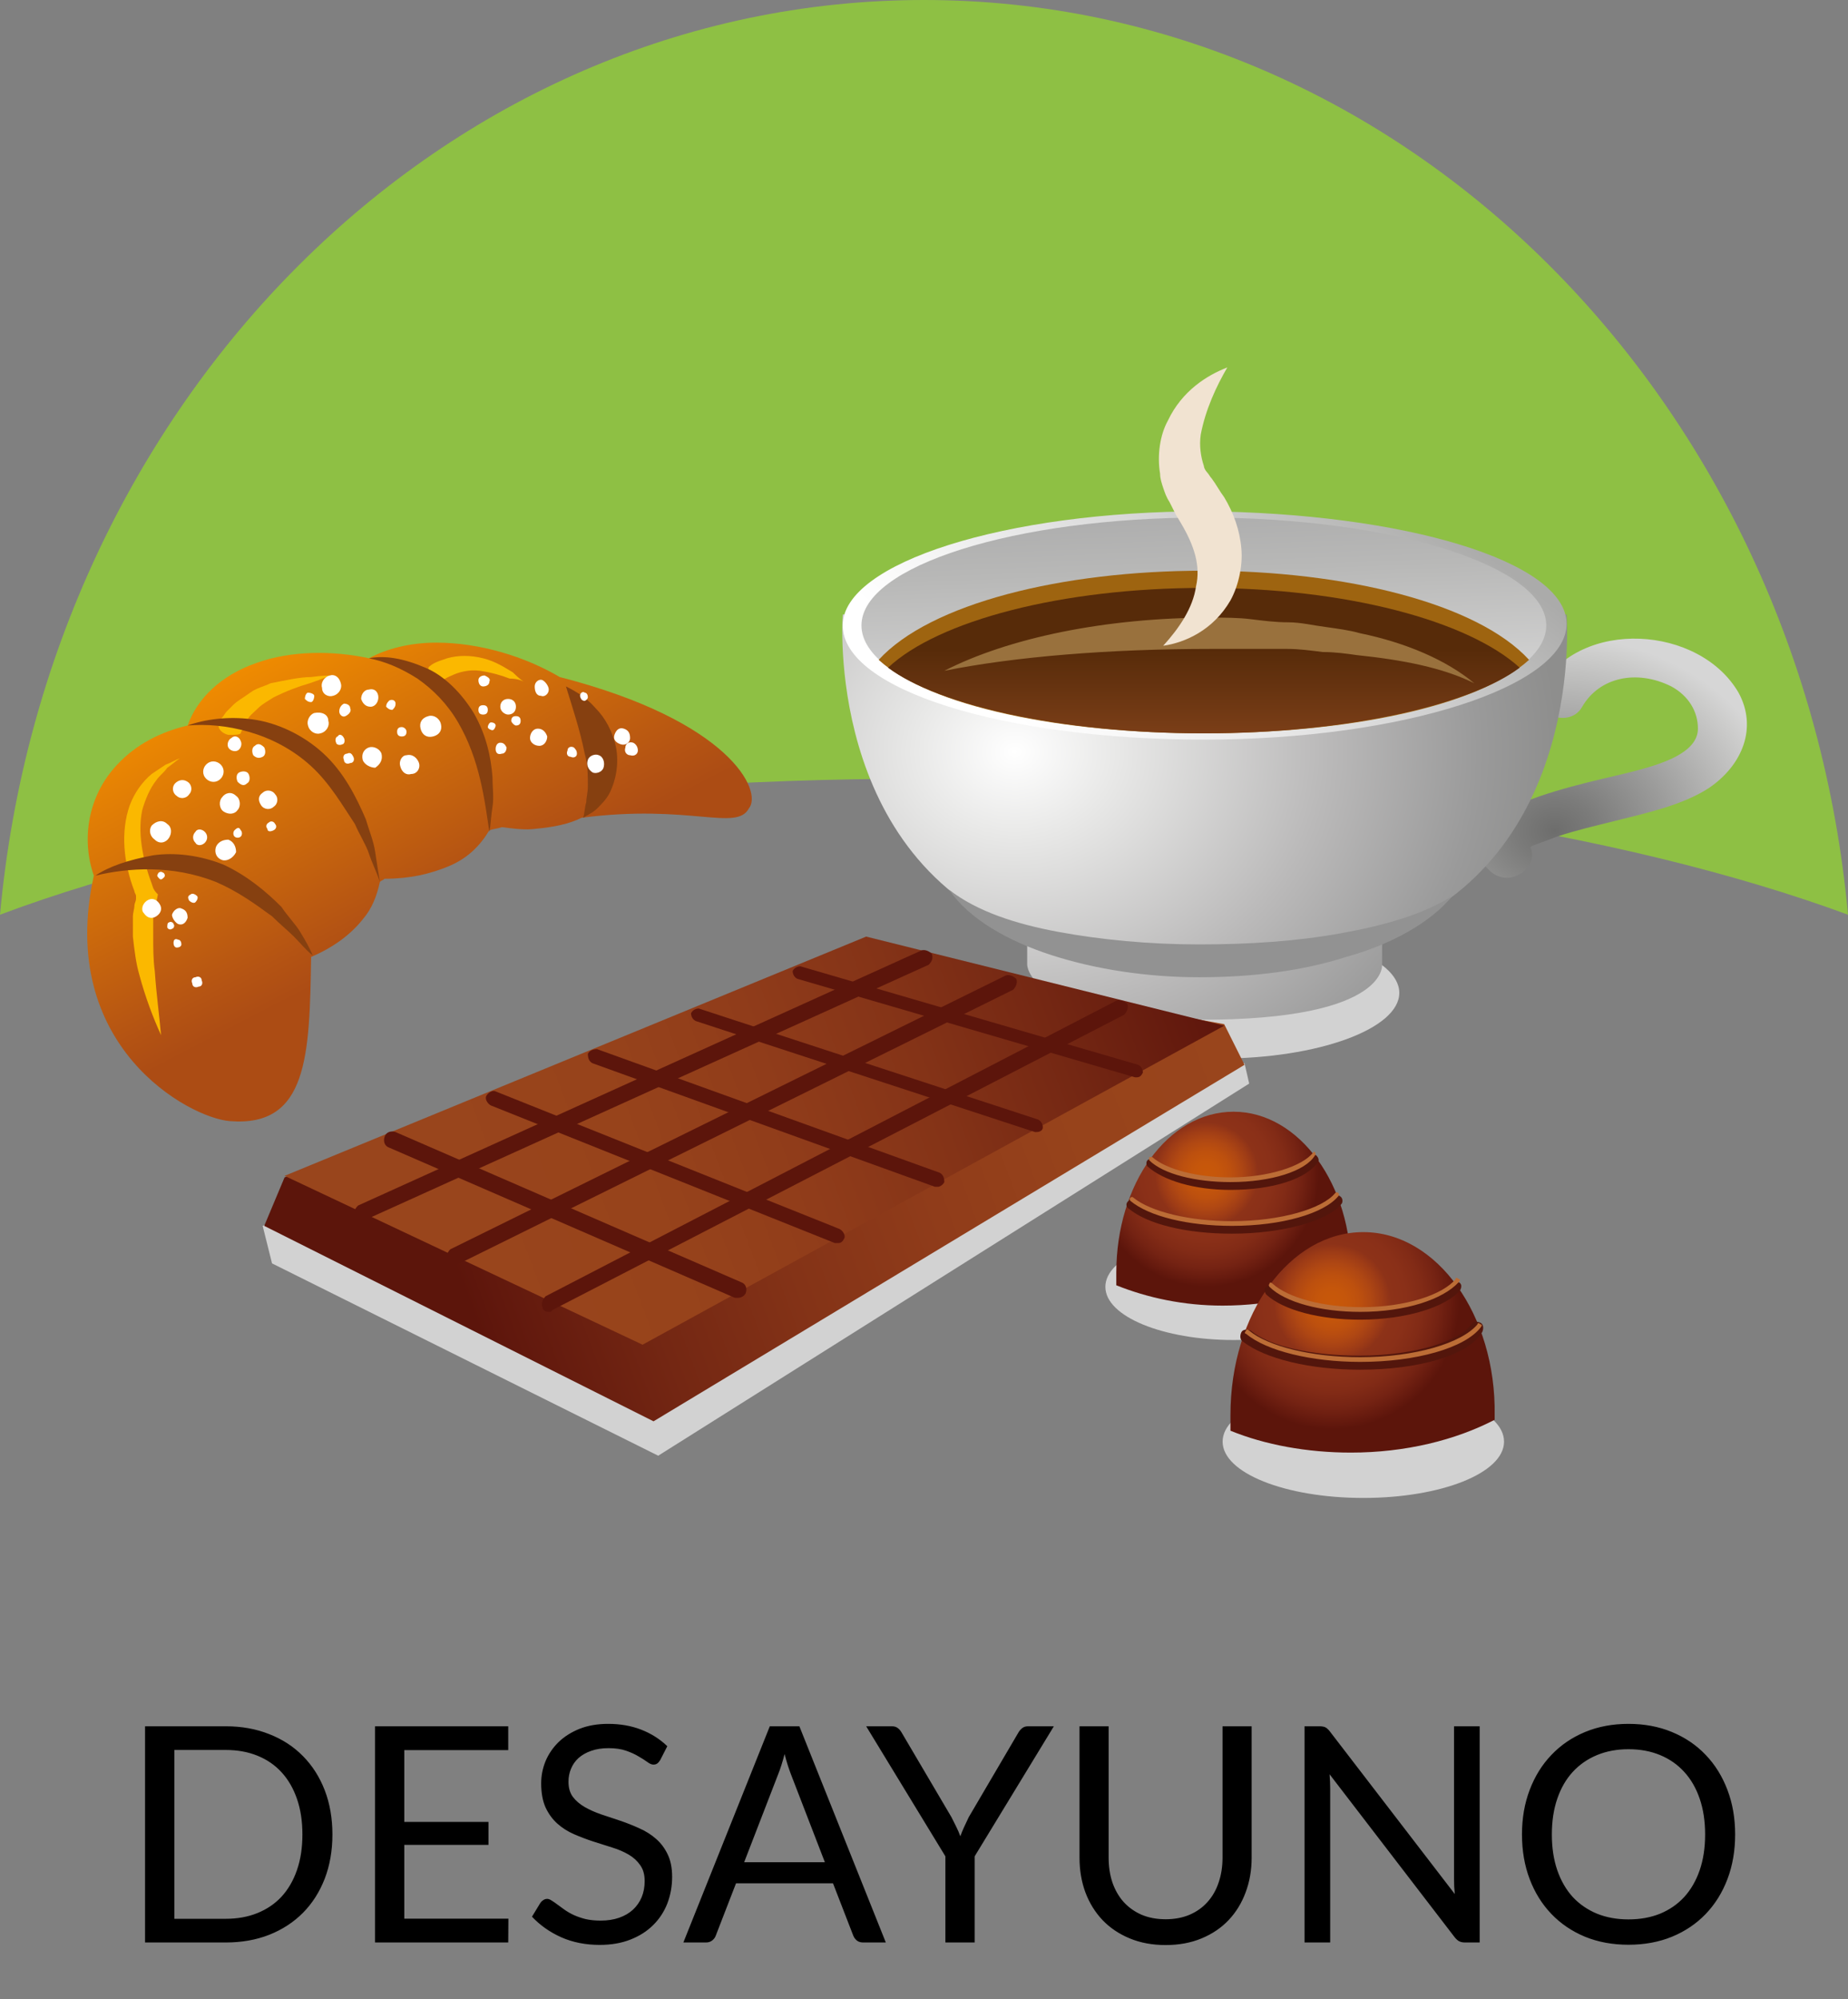 <svg width="98" height="106" viewBox="0 0 98 106" fill="none" xmlns="http://www.w3.org/2000/svg">
<rect x="0" y="0" width="98" height="106" fill="#808080" stroke="none"/>
<g clip-path="url(#clip0)">
<path d="M49 41.289C68.567 41.289 86.061 44.108 98 48.502C95.513 21.308 74.536 0 49 0C23.464 0 2.487 21.308 0 48.502C11.939 44.025 29.433 41.289 49 41.289Z" fill="#8EC044"/>
<path d="M13.929 65.002L14.426 66.992L34.905 77.189L66.245 57.457L65.997 56.379L45.186 53.228L13.929 65.002Z" fill="#D2D2D2"/>
<path d="M74.205 52.648C74.205 54.555 69.893 56.13 64.67 56.13C59.364 56.13 55.135 54.555 55.135 52.648C55.135 50.741 59.447 49.166 64.67 49.166C69.976 49.249 74.205 50.741 74.205 52.648Z" fill="#D2D2D2"/>
<path d="M72.215 68.235C72.215 69.811 69.147 71.054 65.416 71.054C61.685 71.054 58.618 69.811 58.618 68.235C58.618 66.66 61.685 65.416 65.416 65.416C69.147 65.416 72.215 66.66 72.215 68.235Z" fill="#D2D2D2"/>
<path d="M79.76 76.443C79.76 78.102 76.443 79.428 72.298 79.428C68.152 79.428 64.836 78.102 64.836 76.443C64.836 74.785 68.152 73.459 72.298 73.459C76.443 73.459 79.76 74.785 79.76 76.443Z" fill="#D2D2D2"/>
<path d="M83.905 37.475C84.817 35.9 86.807 35.486 88.631 36.398C89.543 36.895 90.041 37.724 90.041 38.636C90.041 39.963 87.968 40.543 86.724 40.875C84.652 41.455 75.614 42.947 79.014 46.181C80.174 47.259 81.998 45.684 80.921 44.606C80.672 45.103 80.838 45.186 81.252 44.854C81.667 44.689 82.164 44.523 82.579 44.357C83.574 44.025 84.652 43.777 85.647 43.528C87.305 43.113 89.212 42.699 90.621 41.787C92.445 40.543 93.191 38.553 92.196 36.729C90.124 33.164 83.822 32.749 81.667 36.48C80.838 37.641 83.159 38.802 83.905 37.475Z" fill="url(#paint0_radial)"/>
<path d="M83.076 32.584C83.076 32.584 84.154 45.518 73.293 49.58V51.156C73.293 51.156 73.624 54.306 62.514 54.057C54.472 53.809 54.472 51.156 54.472 51.156V49.58C43.694 45.518 44.689 32.584 44.689 32.584L69.562 32.418L77.77 32.667L83.076 32.584Z" fill="url(#paint1_radial)"/>
<path d="M83.076 33.081C83.076 36.398 74.371 39.217 63.841 39.217C53.228 39.217 44.689 36.563 44.689 33.164C44.689 29.848 53.311 27.112 63.841 27.112C74.454 27.195 83.076 29.765 83.076 33.081Z" fill="url(#paint2_linear)"/>
<path d="M81.998 33.164C81.998 36.315 73.873 38.885 63.841 38.885C53.809 38.885 45.684 36.315 45.684 33.164C45.684 30.014 53.809 27.443 63.841 27.443C73.873 27.443 81.998 30.014 81.998 33.164Z" fill="url(#paint3_linear)"/>
<path d="M77.024 47.508C75.448 48.502 73.376 49.083 71.054 49.497C68.733 49.912 66.245 50.078 63.592 50.078C60.939 50.078 58.369 49.829 56.13 49.414C53.892 49 51.819 48.337 50.327 47.176C51.404 48.751 53.477 49.912 55.799 50.658C58.12 51.404 60.856 51.819 63.592 51.819C66.411 51.819 69.064 51.487 71.386 50.741C73.79 50.078 75.863 48.917 77.024 47.508Z" fill="#929292"/>
<path d="M63.841 38.885C71.386 38.885 78.35 37.475 81.086 34.988C78.35 32.003 71.386 30.262 63.841 30.262C56.296 30.262 49.332 32.003 46.596 34.988C49.332 37.475 56.296 38.885 63.841 38.885Z" fill="#9E6410"/>
<path d="M63.841 38.885C71.386 38.885 77.936 37.392 80.589 35.403C77.853 32.915 71.386 31.174 63.841 31.174C56.296 31.174 49.746 32.915 47.093 35.403C49.746 37.392 56.296 38.885 63.841 38.885Z" fill="url(#paint4_linear)"/>
<path d="M50.078 35.569C53.809 34.822 58.783 34.408 64.255 34.408C64.919 34.408 65.582 34.408 66.245 34.408C66.909 34.408 67.572 34.408 68.235 34.408C68.898 34.408 69.479 34.491 70.142 34.574C70.805 34.574 71.386 34.657 71.966 34.739C74.371 34.988 76.526 35.403 78.184 36.232C76.692 34.988 74.536 34.076 72.132 33.579C71.552 33.413 70.888 33.33 70.308 33.247C69.645 33.164 68.981 32.998 68.318 32.998C67.655 32.998 66.992 32.915 66.328 32.832C65.665 32.749 64.919 32.749 64.255 32.749C58.618 32.749 53.477 33.827 50.078 35.569Z" fill="#99713D"/>
<path d="M65.085 19.484C64.007 19.898 62.68 20.727 61.934 22.303C61.52 23.049 61.354 24.127 61.52 25.122C61.52 25.37 61.602 25.619 61.685 25.868C61.768 26.117 61.851 26.365 62.017 26.614L62.349 27.277L62.597 27.692C63.344 28.936 63.675 30.014 63.426 31.091C63.261 32.252 62.514 33.33 61.685 34.242C62.846 34.076 64.338 33.413 65.251 31.837C65.665 31.091 65.914 30.014 65.831 29.102C65.748 28.107 65.416 27.195 64.919 26.365C64.67 26.034 64.504 25.702 64.256 25.37C64.173 25.288 64.09 25.122 64.007 25.039C63.924 24.956 63.841 24.79 63.841 24.707C63.675 24.21 63.592 23.629 63.675 23.049C63.924 21.723 64.504 20.479 65.085 19.484Z" fill="#F1E3D1"/>
<path d="M65.997 56.462L34.657 75.365L14.012 65.002L15.09 62.431L45.932 50.824L64.919 54.306L65.997 56.462Z" fill="url(#paint5_linear)"/>
<path d="M64.919 54.389L34.076 71.303L15.09 62.349L45.932 49.663L64.919 54.389Z" fill="url(#paint6_linear)"/>
<path d="M19.235 64.753C19.069 64.753 18.904 64.67 18.821 64.504C18.738 64.255 18.821 64.09 18.986 63.924L48.834 50.41C49 50.327 49.249 50.41 49.414 50.575C49.497 50.824 49.414 50.99 49.249 51.156L19.401 64.67C19.401 64.753 19.318 64.753 19.235 64.753Z" fill="#5C150B"/>
<path d="M24.044 67.074C23.878 67.074 23.712 66.992 23.712 66.826C23.63 66.66 23.712 66.411 23.878 66.245L53.311 51.736C53.477 51.653 53.726 51.736 53.892 51.902C53.975 52.068 53.892 52.316 53.726 52.482L24.21 67.074C24.21 67.074 24.127 67.074 24.044 67.074Z" fill="#5C150B"/>
<path d="M29.102 69.562C28.936 69.562 28.77 69.479 28.77 69.313C28.687 69.147 28.77 68.898 28.936 68.733L59.198 53.063C59.364 52.98 59.612 53.063 59.778 53.228C59.861 53.394 59.778 53.643 59.612 53.809L29.267 69.479C29.267 69.562 29.184 69.562 29.102 69.562Z" fill="#5C150B"/>
<path d="M39.134 68.816C39.051 68.816 39.051 68.816 38.968 68.816L20.645 60.856C20.396 60.773 20.313 60.525 20.396 60.276C20.479 60.027 20.727 59.944 20.976 60.027L39.299 67.987C39.548 68.069 39.631 68.318 39.548 68.567C39.465 68.733 39.299 68.816 39.134 68.816Z" fill="#5C150B"/>
<path d="M44.44 65.914C44.357 65.914 44.357 65.914 44.274 65.914L26.034 58.618C25.868 58.535 25.702 58.286 25.785 58.12C25.868 57.954 26.117 57.788 26.282 57.871L44.523 65.168C44.688 65.25 44.854 65.499 44.772 65.665C44.688 65.831 44.606 65.914 44.44 65.914Z" fill="#5C150B"/>
<path d="M49.746 62.929C49.746 62.929 49.663 62.929 49.58 62.929L31.423 56.379C31.257 56.296 31.174 56.13 31.174 55.882C31.257 55.716 31.423 55.633 31.672 55.633L49.829 62.183C49.995 62.266 50.078 62.431 50.078 62.68C49.995 62.846 49.829 62.929 49.746 62.929Z" fill="#5C150B"/>
<path d="M54.969 60.027H54.886L36.895 54.14C36.729 54.057 36.646 53.892 36.646 53.726C36.729 53.56 36.895 53.477 37.061 53.477L55.052 59.364C55.218 59.447 55.301 59.612 55.301 59.778C55.301 59.944 55.135 60.027 54.969 60.027Z" fill="#5C150B"/>
<path d="M60.276 57.125H60.193L42.284 51.902C42.118 51.819 42.035 51.653 42.035 51.487C42.118 51.321 42.284 51.239 42.45 51.239L60.359 56.462C60.524 56.545 60.607 56.711 60.607 56.876C60.524 57.042 60.441 57.125 60.276 57.125Z" fill="#5C150B"/>
<path d="M65.416 58.949C61.934 58.949 59.198 62.763 59.198 67.489C59.198 67.738 59.198 67.986 59.198 68.152C60.856 68.816 62.763 69.23 64.836 69.23C67.406 69.23 69.811 68.65 71.635 67.655C71.635 67.572 71.635 67.572 71.635 67.489C71.718 62.846 68.898 58.949 65.416 58.949Z" fill="url(#paint7_radial)"/>
<path d="M65.25 63.095C63.343 63.095 61.685 62.597 60.856 61.851C60.773 61.768 60.773 61.602 60.856 61.519C60.939 61.437 61.105 61.437 61.188 61.519C61.851 62.183 63.509 62.597 65.25 62.597C67.489 62.597 69.064 61.934 69.479 61.354C69.562 61.271 69.728 61.188 69.81 61.271C69.893 61.354 69.976 61.519 69.893 61.602C69.313 62.514 67.489 63.095 65.25 63.095Z" fill="#53160C"/>
<path d="M65.333 65.416C62.929 65.416 60.856 64.919 59.861 64.09C59.695 64.007 59.695 63.758 59.861 63.675C59.944 63.509 60.193 63.509 60.276 63.675C61.188 64.421 63.178 64.919 65.333 64.919C68.069 64.919 70.142 64.173 70.639 63.509C70.722 63.343 70.971 63.343 71.054 63.426C71.22 63.509 71.22 63.758 71.137 63.841C70.391 64.753 67.986 65.416 65.333 65.416Z" fill="#53160C"/>
<path d="M65.251 62.68C63.426 62.68 61.685 62.266 60.939 61.519C60.939 61.519 60.939 61.437 60.939 61.354C60.939 61.354 61.022 61.354 61.105 61.354C61.851 62.017 63.509 62.431 65.251 62.431C67.24 62.431 69.064 61.851 69.645 61.105C69.645 61.105 69.728 61.022 69.728 61.105C69.728 61.105 69.811 61.188 69.728 61.271C69.23 62.1 67.406 62.68 65.251 62.68Z" fill="#BC6D36"/>
<path d="M65.334 65.002C63.012 65.002 60.939 64.504 59.944 63.675C59.944 63.675 59.861 63.592 59.944 63.509C59.944 63.509 60.027 63.426 60.11 63.509C61.022 64.255 63.095 64.753 65.334 64.753C67.904 64.753 70.142 64.09 70.806 63.261C70.806 63.261 70.888 63.178 70.971 63.261C70.971 63.261 71.054 63.343 70.971 63.426C70.225 64.338 67.987 65.002 65.334 65.002Z" fill="#BC6D36"/>
<path d="M72.298 65.333C68.401 65.333 65.251 69.645 65.251 75.034C65.251 75.283 65.251 75.531 65.251 75.863C67.075 76.609 69.313 77.024 71.635 77.024C74.537 77.024 77.19 76.36 79.262 75.283C79.262 75.2 79.262 75.117 79.262 75.034C79.345 69.728 76.195 65.333 72.298 65.333Z" fill="url(#paint8_radial)"/>
<path d="M72.132 69.976C69.977 69.976 68.07 69.479 67.157 68.65C67.075 68.567 66.992 68.318 67.157 68.235C67.24 68.152 67.489 68.069 67.572 68.235C68.401 68.981 70.142 69.479 72.132 69.479C74.619 69.479 76.444 68.733 76.941 68.069C77.024 67.904 77.19 67.904 77.356 67.987C77.521 68.069 77.521 68.235 77.438 68.401C76.692 69.313 74.537 69.976 72.132 69.976Z" fill="#53160C"/>
<path d="M72.132 72.629C69.479 72.629 67.075 72.049 65.914 71.137C65.748 71.054 65.748 70.805 65.831 70.64C65.914 70.474 66.162 70.474 66.328 70.557C67.323 71.386 69.562 71.883 72.049 71.883C75.2 71.883 77.438 71.054 78.019 70.225C78.102 70.059 78.35 70.059 78.516 70.142C78.682 70.225 78.682 70.474 78.599 70.64C77.853 71.883 75.2 72.629 72.132 72.629Z" fill="#53160C"/>
<path d="M72.132 69.562C70.059 69.562 68.152 69.064 67.323 68.235C67.323 68.235 67.24 68.152 67.323 68.07C67.323 67.987 67.406 67.987 67.489 68.07C68.318 68.816 70.142 69.313 72.215 69.313C74.536 69.313 76.526 68.65 77.19 67.821C77.19 67.738 77.272 67.738 77.355 67.821C77.438 67.821 77.438 67.904 77.355 67.987C76.526 68.899 74.536 69.562 72.132 69.562Z" fill="#BC6D36"/>
<path d="M72.132 72.215C69.562 72.215 67.157 71.635 66.079 70.723C65.997 70.723 65.997 70.64 66.079 70.557C66.079 70.474 66.162 70.474 66.245 70.557C67.24 71.386 69.562 71.966 72.132 71.966C75.034 71.966 77.521 71.22 78.35 70.225C78.35 70.142 78.433 70.142 78.516 70.225C78.599 70.225 78.599 70.308 78.516 70.391C77.687 71.469 75.117 72.215 72.132 72.215Z" fill="#BC6D36"/>
<path d="M39.714 42.865C40.46 41.953 38.719 38.222 29.682 35.9C27.858 34.822 25.453 34.076 23.132 34.076C21.723 34.076 20.479 34.408 19.567 34.905C17.66 34.491 15.421 34.491 13.597 35.154C11.69 35.817 10.447 37.061 9.949 38.47C8.54 38.802 7.213 39.465 6.218 40.543C4.643 42.201 4.311 44.523 4.975 46.43C2.985 55.467 10.032 59.281 12.188 59.447C16.333 59.778 16.416 55.965 16.499 50.741C17.66 50.244 18.572 49.58 19.235 48.751C19.733 48.171 19.981 47.508 20.147 46.761C20.23 46.678 20.313 46.678 20.396 46.596C21.723 46.596 22.8 46.347 23.795 45.932C24.79 45.518 25.453 44.855 25.951 44.025C26.2 43.943 26.365 43.943 26.614 43.86C27.277 43.943 27.858 44.025 28.438 43.943C29.35 43.86 30.179 43.694 30.843 43.362C36.563 42.616 39.051 44.108 39.714 42.865Z" fill="url(#paint9_linear)"/>
<path d="M8.54 54.887C8.457 53.892 8.291 52.731 8.208 51.487C8.125 50.907 8.125 50.244 8.125 49.58C8.125 49.249 8.125 48.917 8.125 48.586C8.125 48.42 8.208 48.254 8.208 48.088C8.208 48.005 8.208 47.922 8.291 47.839L8.374 47.425C8.291 47.342 8.208 47.259 8.125 47.093L8.042 46.844C7.545 45.518 7.296 44.108 7.545 42.948C7.711 42.367 7.959 41.787 8.291 41.372C8.457 41.124 8.706 40.958 8.871 40.709C9.12 40.543 9.286 40.377 9.535 40.212C9.286 40.294 9.037 40.46 8.788 40.543C8.54 40.709 8.291 40.875 8.042 41.041C7.545 41.455 7.13 42.036 6.881 42.699C6.384 44.108 6.55 45.767 7.13 47.259C7.13 47.342 7.213 47.425 7.213 47.508C7.213 47.591 7.213 47.508 7.213 47.591V47.673C7.213 47.756 7.13 47.922 7.13 48.005C7.13 48.171 7.047 48.42 7.047 48.586C7.047 49 7.047 49.332 7.047 49.663C7.13 50.41 7.213 51.073 7.379 51.653C7.711 52.897 8.125 53.975 8.54 54.887Z" fill="#FBB800"/>
<path d="M17.494 35.817C17.494 35.817 17.079 35.817 16.499 35.9C15.919 35.9 15.172 36.066 14.343 36.232C14.012 36.398 13.597 36.48 13.266 36.729C12.934 36.978 12.602 37.144 12.354 37.393C12.271 37.475 12.105 37.641 12.022 37.724C11.939 37.807 11.856 37.973 11.773 38.056C11.607 38.222 11.607 38.305 11.607 38.388C11.524 38.636 11.773 38.885 12.105 38.968C12.437 38.968 12.685 38.968 12.768 38.885C12.768 38.885 12.768 38.802 12.851 38.719C12.851 38.636 12.934 38.553 12.934 38.47C13.017 38.388 13.017 38.305 13.1 38.222C13.183 37.973 13.431 37.807 13.68 37.558C13.929 37.31 14.261 37.144 14.509 36.978C15.172 36.646 15.836 36.398 16.416 36.232C17.162 35.983 17.494 35.817 17.494 35.817Z" fill="#FBB800"/>
<path d="M27.775 36.149C27.775 36.149 27.526 35.983 27.195 35.651C26.78 35.403 26.283 35.071 25.619 34.905C24.956 34.739 24.293 34.739 23.712 34.905C23.464 34.988 23.215 35.071 23.049 35.154C22.883 35.237 22.8 35.32 22.8 35.32C22.634 35.403 22.717 35.734 22.883 35.9C23.049 36.066 23.298 36.149 23.381 36.149C23.381 36.149 23.547 35.983 23.961 35.817C24.293 35.651 24.873 35.486 25.453 35.569C26.034 35.651 26.614 35.817 27.029 35.983C27.526 35.983 27.775 36.149 27.775 36.149Z" fill="#FBB800"/>
<path d="M5.057 46.43C6.798 46.015 9.12 45.849 11.441 46.761C12.602 47.259 13.514 47.922 14.426 48.586C14.841 49 15.255 49.332 15.587 49.663C15.919 49.995 16.25 50.41 16.582 50.658C16.416 50.244 16.167 49.829 15.919 49.415C15.67 49 15.255 48.586 14.924 48.088C14.095 47.259 13.1 46.43 11.856 45.849C10.612 45.352 9.286 45.186 8.125 45.352C6.798 45.601 5.804 45.932 5.057 46.43Z" fill="#864010"/>
<path d="M9.949 38.47C10.944 38.388 12.022 38.47 13.183 38.802C14.344 39.134 15.504 39.714 16.499 40.626C17.494 41.538 18.157 42.699 18.821 43.694C19.069 44.274 19.401 44.772 19.567 45.269C19.733 45.767 19.981 46.264 20.147 46.761C20.064 46.264 19.981 45.767 19.898 45.186C19.816 44.606 19.567 44.025 19.401 43.445C18.904 42.284 18.24 40.958 17.162 39.963C16.085 38.968 14.675 38.305 13.348 38.139C12.105 37.973 10.861 38.139 9.949 38.47Z" fill="#864010"/>
<path d="M19.567 34.905C20.396 35.071 21.225 35.403 22.137 35.983C22.966 36.563 23.712 37.31 24.293 38.305C25.453 40.294 25.702 42.45 25.951 44.108C26.034 43.694 26.034 43.279 26.117 42.782C26.2 42.284 26.117 41.787 26.117 41.206C26.034 40.129 25.785 38.968 25.122 37.807C24.459 36.729 23.547 35.817 22.552 35.403C21.391 34.905 20.396 34.739 19.567 34.905Z" fill="#864010"/>
<path d="M30.013 36.398C30.345 37.475 30.76 38.719 31.008 39.963C31.174 40.543 31.174 41.124 31.174 41.704C31.174 42.036 31.091 42.284 31.091 42.533C31.008 42.782 31.008 43.113 30.925 43.362C31.174 43.196 31.423 43.113 31.672 42.865C31.92 42.616 32.169 42.367 32.335 42.036C32.667 41.372 32.832 40.46 32.667 39.631C32.501 38.802 32.086 38.056 31.589 37.558C31.091 36.978 30.511 36.646 30.013 36.398Z" fill="#864010"/>
<path d="M31.174 36.978C31.174 37.061 31.009 37.227 30.926 37.144C30.843 37.144 30.76 36.978 30.76 36.895C30.76 36.729 30.926 36.646 31.009 36.729C31.091 36.729 31.174 36.812 31.174 36.978Z" fill="white"/>
<path d="M29.101 36.563C29.101 36.812 28.853 36.978 28.687 36.895C28.438 36.895 28.355 36.646 28.355 36.398C28.355 36.149 28.604 35.983 28.77 36.066C28.936 36.149 29.101 36.398 29.101 36.563Z" fill="white"/>
<path d="M25.951 36.149C25.951 36.315 25.785 36.398 25.619 36.398C25.453 36.398 25.371 36.232 25.371 36.066C25.371 35.9 25.536 35.817 25.702 35.817C25.868 35.9 26.034 35.983 25.951 36.149Z" fill="white"/>
<path d="M21.557 38.802C21.557 38.968 21.474 39.051 21.308 39.051C21.142 39.051 21.059 38.968 21.059 38.802C21.059 38.636 21.142 38.553 21.308 38.553C21.391 38.553 21.557 38.636 21.557 38.802Z" fill="white"/>
<path d="M17.411 38.222C17.494 38.47 17.328 38.802 16.997 38.885C16.748 38.968 16.416 38.802 16.333 38.47C16.25 38.222 16.416 37.89 16.665 37.807C17.079 37.724 17.411 37.89 17.411 38.222Z" fill="white"/>
<path d="M18.572 37.558C18.655 37.724 18.489 37.89 18.323 37.973C18.157 38.056 17.991 37.89 17.991 37.724C17.991 37.558 18.074 37.393 18.24 37.31C18.406 37.31 18.572 37.393 18.572 37.558Z" fill="white"/>
<path d="M14.012 39.631C14.095 39.797 14.095 40.046 13.929 40.129C13.763 40.212 13.597 40.212 13.431 40.046C13.348 39.88 13.348 39.631 13.514 39.548C13.68 39.383 13.846 39.465 14.012 39.631Z" fill="white"/>
<path d="M12.52 42.201C12.768 42.367 12.768 42.782 12.602 42.947C12.437 43.196 12.105 43.196 11.856 43.03C11.607 42.865 11.607 42.45 11.773 42.284C11.939 42.035 12.271 41.953 12.52 42.201Z" fill="white"/>
<path d="M10.861 44.108C11.027 44.274 11.027 44.523 10.861 44.689C10.695 44.854 10.447 44.854 10.364 44.689C10.198 44.523 10.198 44.274 10.364 44.108C10.447 43.942 10.695 43.942 10.861 44.108Z" fill="white"/>
<path d="M8.623 46.264C8.706 46.264 8.788 46.43 8.706 46.513C8.623 46.596 8.54 46.678 8.457 46.596C8.374 46.513 8.291 46.43 8.374 46.347C8.374 46.264 8.54 46.181 8.623 46.264Z" fill="white"/>
<path d="M8.954 48.917C9.037 48.834 9.203 48.917 9.203 49C9.286 49.083 9.203 49.249 9.12 49.249C9.037 49.332 8.871 49.249 8.871 49.166C8.871 49.083 8.871 48.917 8.954 48.917Z" fill="white"/>
<path d="M10.364 51.819C10.53 51.736 10.695 51.819 10.695 51.985C10.778 52.151 10.695 52.316 10.53 52.316C10.364 52.399 10.198 52.316 10.198 52.151C10.115 51.985 10.198 51.819 10.364 51.819Z" fill="white"/>
<path d="M20.064 36.978C20.064 37.227 19.898 37.475 19.65 37.475C19.401 37.475 19.235 37.31 19.152 37.061C19.152 36.812 19.318 36.563 19.567 36.563C19.898 36.481 20.064 36.729 20.064 36.978Z" fill="white"/>
<path d="M20.977 37.31C20.977 37.475 20.894 37.558 20.811 37.641C20.645 37.641 20.562 37.558 20.479 37.475C20.479 37.31 20.562 37.227 20.645 37.144C20.811 37.061 20.977 37.144 20.977 37.31Z" fill="white"/>
<path d="M18.074 36.232C18.157 36.481 17.991 36.812 17.66 36.895C17.411 36.978 17.079 36.812 17.079 36.481C16.997 36.232 17.162 35.9 17.494 35.817C17.743 35.734 17.991 35.9 18.074 36.232Z" fill="white"/>
<path d="M16.665 36.895C16.665 37.061 16.582 37.227 16.499 37.227C16.333 37.227 16.25 37.144 16.168 37.061C16.168 36.895 16.25 36.729 16.333 36.729C16.499 36.729 16.665 36.812 16.665 36.895Z" fill="white"/>
<path d="M12.768 39.3C12.851 39.465 12.768 39.714 12.602 39.797C12.437 39.88 12.188 39.797 12.105 39.631C12.022 39.465 12.105 39.217 12.271 39.134C12.437 38.968 12.685 39.051 12.768 39.3Z" fill="white"/>
<path d="M9.949 41.455C10.198 41.621 10.198 41.953 10.032 42.118C9.866 42.367 9.535 42.367 9.369 42.201C9.12 42.035 9.12 41.704 9.286 41.538C9.452 41.372 9.701 41.289 9.949 41.455Z" fill="white"/>
<path d="M8.871 43.694C9.12 43.86 9.12 44.191 8.954 44.44C8.789 44.689 8.457 44.772 8.208 44.523C7.959 44.357 7.877 44.025 8.042 43.777C8.291 43.528 8.623 43.445 8.871 43.694Z" fill="white"/>
<path d="M7.794 47.756C8.042 47.59 8.291 47.673 8.457 47.922C8.623 48.171 8.54 48.42 8.291 48.585C8.042 48.751 7.794 48.668 7.628 48.42C7.462 48.254 7.545 47.922 7.794 47.756Z" fill="white"/>
<path d="M10.115 47.425C10.198 47.342 10.364 47.425 10.447 47.508C10.53 47.59 10.447 47.756 10.364 47.839C10.281 47.922 10.115 47.839 10.032 47.756C9.949 47.59 9.949 47.508 10.115 47.425Z" fill="white"/>
<path d="M11.773 45.601C11.525 45.518 11.359 45.269 11.442 44.937C11.525 44.689 11.773 44.523 12.105 44.523C12.354 44.606 12.52 44.855 12.52 45.186C12.354 45.518 12.022 45.684 11.773 45.601Z" fill="white"/>
<path d="M14.178 43.943C14.095 43.86 14.095 43.694 14.261 43.611C14.344 43.528 14.509 43.528 14.592 43.694C14.675 43.777 14.675 43.943 14.509 44.025C14.344 44.108 14.178 44.108 14.178 43.943Z" fill="white"/>
<path d="M12.602 41.455C12.519 41.289 12.519 41.041 12.685 40.958C12.851 40.875 13.1 40.875 13.183 41.041C13.266 41.206 13.266 41.455 13.1 41.538C12.934 41.704 12.768 41.621 12.602 41.455Z" fill="white"/>
<path d="M10.861 41.206C10.695 40.958 10.778 40.626 11.027 40.46C11.276 40.294 11.607 40.377 11.773 40.626C11.939 40.875 11.856 41.206 11.607 41.372C11.359 41.538 11.027 41.455 10.861 41.206Z" fill="white"/>
<path d="M18.24 40.294C18.157 40.129 18.24 39.963 18.406 39.963C18.572 39.88 18.655 39.963 18.738 40.129C18.821 40.294 18.738 40.46 18.572 40.46C18.406 40.543 18.24 40.46 18.24 40.294Z" fill="white"/>
<path d="M19.235 40.294C19.152 39.963 19.318 39.714 19.567 39.631C19.816 39.548 20.147 39.714 20.23 39.963C20.313 40.294 20.147 40.543 19.898 40.709C19.65 40.709 19.318 40.543 19.235 40.294Z" fill="white"/>
<path d="M21.64 40.626C21.64 40.543 21.64 40.377 21.805 40.377C21.888 40.377 22.054 40.377 22.054 40.543C22.054 40.626 22.054 40.792 21.888 40.792C21.805 40.792 21.64 40.792 21.64 40.626Z" fill="white"/>
<path d="M27.112 38.222C27.112 38.056 27.195 37.973 27.36 37.973C27.526 37.973 27.609 38.056 27.609 38.222C27.609 38.388 27.526 38.47 27.36 38.47C27.278 38.47 27.112 38.304 27.112 38.222Z" fill="white"/>
<path d="M26.531 37.475C26.531 37.227 26.697 37.061 26.946 37.061C27.195 37.061 27.36 37.227 27.36 37.475C27.36 37.724 27.195 37.89 26.946 37.89C26.78 37.89 26.531 37.724 26.531 37.475Z" fill="white"/>
<path d="M25.371 37.641C25.371 37.475 25.453 37.393 25.619 37.393C25.785 37.393 25.868 37.475 25.868 37.641C25.868 37.807 25.785 37.89 25.619 37.89C25.453 37.89 25.371 37.807 25.371 37.641Z" fill="white"/>
<path d="M26.283 39.714C26.283 39.548 26.366 39.382 26.531 39.382C26.697 39.382 26.78 39.465 26.863 39.631C26.863 39.797 26.78 39.963 26.614 39.963C26.366 40.046 26.283 39.88 26.283 39.714Z" fill="white"/>
<path d="M28.107 39.134C28.107 38.885 28.273 38.636 28.521 38.636C28.77 38.636 28.936 38.802 29.019 39.051C29.019 39.3 28.853 39.548 28.604 39.548C28.355 39.548 28.107 39.382 28.107 39.134Z" fill="white"/>
<path d="M31.174 40.294C31.257 40.046 31.589 39.963 31.755 40.046C32.004 40.129 32.086 40.46 32.004 40.709C31.921 40.958 31.589 41.041 31.423 40.958C31.174 40.792 31.091 40.543 31.174 40.294Z" fill="white"/>
<path d="M33.827 39.797C33.827 39.963 33.662 40.129 33.413 40.046C33.247 40.046 33.081 39.88 33.164 39.631C33.164 39.465 33.33 39.3 33.579 39.382C33.745 39.465 33.827 39.631 33.827 39.797Z" fill="white"/>
<path d="M33.413 39.134C33.413 39.382 33.164 39.548 32.916 39.465C32.667 39.382 32.501 39.217 32.584 38.968C32.667 38.719 32.833 38.553 33.081 38.636C33.33 38.719 33.413 38.885 33.413 39.134Z" fill="white"/>
<path d="M30.594 39.963C30.594 40.129 30.428 40.212 30.262 40.129C30.096 40.129 30.014 39.963 30.096 39.797C30.096 39.631 30.262 39.548 30.428 39.631C30.511 39.714 30.594 39.797 30.594 39.963Z" fill="white"/>
<path d="M26.283 38.47C26.283 38.553 26.2 38.719 26.117 38.719C26.034 38.719 25.868 38.636 25.868 38.553C25.868 38.47 25.951 38.305 26.034 38.305C26.2 38.305 26.283 38.388 26.283 38.47Z" fill="white"/>
<path d="M23.381 38.388C23.464 38.719 23.298 38.968 22.966 39.051C22.634 39.134 22.386 38.968 22.303 38.636C22.22 38.305 22.386 38.056 22.717 37.973C22.966 37.89 23.298 38.056 23.381 38.388Z" fill="white"/>
<path d="M22.22 40.46C22.303 40.709 22.137 41.041 21.806 41.041C21.557 41.123 21.308 40.958 21.225 40.626C21.142 40.377 21.308 40.046 21.557 40.046C21.889 39.963 22.137 40.212 22.22 40.46Z" fill="white"/>
<path d="M18.24 39.134C18.323 39.3 18.24 39.465 18.157 39.465C17.992 39.548 17.826 39.465 17.826 39.383C17.743 39.217 17.826 39.051 17.909 39.051C17.992 38.885 18.157 38.968 18.24 39.134Z" fill="white"/>
<path d="M14.592 42.118C14.758 42.284 14.758 42.616 14.509 42.782C14.344 42.947 14.012 42.947 13.846 42.699C13.68 42.45 13.68 42.201 13.929 42.035C14.095 41.87 14.426 41.87 14.592 42.118Z" fill="white"/>
<path d="M12.768 44.025C12.851 44.108 12.851 44.274 12.768 44.357C12.685 44.44 12.519 44.44 12.437 44.357C12.354 44.274 12.354 44.108 12.437 44.025C12.602 43.859 12.685 43.859 12.768 44.025Z" fill="white"/>
<path d="M9.618 48.171C9.866 48.254 9.949 48.42 9.949 48.668C9.866 48.917 9.7 49.083 9.452 49C9.286 48.917 9.12 48.668 9.12 48.502C9.203 48.254 9.452 48.088 9.618 48.171Z" fill="white"/>
<path d="M9.452 49.829C9.535 49.829 9.618 49.912 9.618 50.078C9.618 50.161 9.535 50.244 9.369 50.244C9.286 50.244 9.203 50.161 9.203 49.995C9.203 49.829 9.286 49.746 9.452 49.829Z" fill="white"/>
</g>
<path d="M17.628 97.272C17.628 98.131 17.492 98.912 17.221 99.616C16.948 100.32 16.564 100.923 16.069 101.424C15.572 101.925 14.975 102.315 14.277 102.592C13.583 102.864 12.815 103 11.973 103H7.692V91.536H11.973C12.815 91.536 13.583 91.675 14.277 91.952C14.975 92.224 15.572 92.613 16.069 93.12C16.564 93.621 16.948 94.224 17.221 94.928C17.492 95.632 17.628 96.413 17.628 97.272ZM16.037 97.272C16.037 96.568 15.941 95.939 15.748 95.384C15.556 94.829 15.284 94.36 14.932 93.976C14.581 93.592 14.154 93.299 13.652 93.096C13.151 92.893 12.591 92.792 11.973 92.792H9.245V101.744H11.973C12.591 101.744 13.151 101.643 13.652 101.44C14.154 101.237 14.581 100.947 14.932 100.568C15.284 100.184 15.556 99.715 15.748 99.16C15.941 98.605 16.037 97.976 16.037 97.272ZM26.96 101.736L26.952 103H19.888V91.536H26.952V92.8H21.44V96.608H25.904V97.824H21.44V101.736H26.96ZM35.011 93.328C34.963 93.408 34.909 93.469 34.851 93.512C34.797 93.549 34.731 93.568 34.651 93.568C34.56 93.568 34.453 93.523 34.331 93.432C34.208 93.341 34.053 93.243 33.867 93.136C33.685 93.024 33.464 92.923 33.203 92.832C32.947 92.741 32.635 92.696 32.267 92.696C31.92 92.696 31.613 92.744 31.347 92.84C31.085 92.931 30.864 93.056 30.683 93.216C30.507 93.376 30.373 93.565 30.283 93.784C30.192 93.997 30.147 94.229 30.147 94.48C30.147 94.8 30.224 95.067 30.379 95.28C30.539 95.488 30.747 95.667 31.003 95.816C31.264 95.965 31.557 96.096 31.883 96.208C32.213 96.315 32.549 96.427 32.891 96.544C33.237 96.661 33.573 96.795 33.899 96.944C34.229 97.088 34.523 97.272 34.779 97.496C35.04 97.72 35.248 97.995 35.403 98.32C35.563 98.645 35.643 99.045 35.643 99.52C35.643 100.021 35.557 100.493 35.387 100.936C35.216 101.373 34.965 101.755 34.635 102.08C34.309 102.405 33.907 102.661 33.427 102.848C32.952 103.035 32.411 103.128 31.803 103.128C31.056 103.128 30.379 102.995 29.771 102.728C29.163 102.456 28.643 102.091 28.211 101.632L28.659 100.896C28.701 100.837 28.752 100.789 28.811 100.752C28.875 100.709 28.944 100.688 29.019 100.688C29.088 100.688 29.165 100.717 29.251 100.776C29.341 100.829 29.443 100.899 29.555 100.984C29.667 101.069 29.795 101.163 29.939 101.264C30.083 101.365 30.245 101.459 30.427 101.544C30.613 101.629 30.824 101.701 31.059 101.76C31.293 101.813 31.557 101.84 31.851 101.84C32.219 101.84 32.547 101.789 32.835 101.688C33.123 101.587 33.365 101.445 33.563 101.264C33.765 101.077 33.92 100.856 34.027 100.6C34.133 100.344 34.187 100.059 34.187 99.744C34.187 99.397 34.107 99.115 33.947 98.896C33.792 98.672 33.587 98.485 33.331 98.336C33.075 98.187 32.781 98.061 32.451 97.96C32.12 97.853 31.784 97.747 31.443 97.64C31.101 97.528 30.765 97.4 30.435 97.256C30.104 97.112 29.811 96.925 29.555 96.696C29.299 96.467 29.091 96.181 28.931 95.84C28.776 95.493 28.699 95.067 28.699 94.56C28.699 94.155 28.776 93.763 28.931 93.384C29.091 93.005 29.32 92.669 29.619 92.376C29.923 92.083 30.293 91.848 30.731 91.672C31.173 91.496 31.68 91.408 32.251 91.408C32.891 91.408 33.472 91.509 33.995 91.712C34.523 91.915 34.987 92.208 35.387 92.592L35.011 93.328ZM43.743 98.744L41.943 94.08C41.89 93.941 41.834 93.781 41.775 93.6C41.717 93.413 41.66 93.216 41.607 93.008C41.495 93.44 41.38 93.8 41.263 94.088L39.463 98.744H43.743ZM46.975 103H45.775C45.636 103 45.525 102.965 45.439 102.896C45.354 102.827 45.29 102.739 45.247 102.632L44.175 99.864H39.031L37.959 102.632C37.927 102.728 37.866 102.813 37.775 102.888C37.684 102.963 37.572 103 37.439 103H36.239L40.823 91.536H42.391L46.975 103ZM51.686 98.432V103H50.134V98.432L45.934 91.536H47.294C47.433 91.536 47.542 91.571 47.622 91.64C47.702 91.704 47.772 91.789 47.83 91.896L50.454 96.352C50.55 96.539 50.638 96.715 50.718 96.88C50.798 97.04 50.868 97.203 50.926 97.368C50.985 97.203 51.052 97.04 51.126 96.88C51.201 96.715 51.284 96.539 51.374 96.352L53.99 91.896C54.038 91.805 54.105 91.723 54.19 91.648C54.276 91.573 54.385 91.536 54.518 91.536H55.886L51.686 98.432ZM61.815 101.768C62.289 101.768 62.713 101.688 63.087 101.528C63.46 101.368 63.775 101.144 64.031 100.856C64.292 100.568 64.489 100.224 64.623 99.824C64.761 99.424 64.831 98.984 64.831 98.504V91.536H66.375V98.504C66.375 99.165 66.268 99.779 66.055 100.344C65.847 100.909 65.545 101.4 65.151 101.816C64.761 102.227 64.284 102.549 63.719 102.784C63.153 103.019 62.519 103.136 61.815 103.136C61.111 103.136 60.476 103.019 59.911 102.784C59.345 102.549 58.865 102.227 58.471 101.816C58.076 101.4 57.772 100.909 57.559 100.344C57.351 99.779 57.247 99.165 57.247 98.504V91.536H58.791V98.496C58.791 98.976 58.857 99.416 58.991 99.816C59.129 100.216 59.327 100.56 59.583 100.848C59.844 101.136 60.161 101.363 60.535 101.528C60.913 101.688 61.34 101.768 61.815 101.768ZM78.468 91.536V103H77.692C77.57 103 77.466 102.979 77.38 102.936C77.3 102.893 77.22 102.821 77.14 102.72L70.508 94.08C70.519 94.213 70.527 94.344 70.532 94.472C70.538 94.6 70.54 94.72 70.54 94.832V103H69.18V91.536H69.98C70.05 91.536 70.108 91.541 70.156 91.552C70.204 91.557 70.247 91.571 70.284 91.592C70.322 91.608 70.359 91.635 70.396 91.672C70.434 91.704 70.474 91.747 70.516 91.8L77.148 100.432C77.138 100.293 77.127 100.16 77.116 100.032C77.111 99.899 77.108 99.773 77.108 99.656V91.536H78.468ZM92.015 97.272C92.015 98.131 91.879 98.92 91.607 99.64C91.335 100.355 90.951 100.971 90.455 101.488C89.959 102.005 89.362 102.408 88.663 102.696C87.97 102.979 87.202 103.12 86.359 103.12C85.516 103.12 84.748 102.979 84.055 102.696C83.362 102.408 82.767 102.005 82.271 101.488C81.775 100.971 81.391 100.355 81.119 99.64C80.847 98.92 80.711 98.131 80.711 97.272C80.711 96.413 80.847 95.627 81.119 94.912C81.391 94.192 81.775 93.573 82.271 93.056C82.767 92.533 83.362 92.128 84.055 91.84C84.748 91.552 85.516 91.408 86.359 91.408C87.202 91.408 87.97 91.552 88.663 91.84C89.362 92.128 89.959 92.533 90.455 93.056C90.951 93.573 91.335 94.192 91.607 94.912C91.879 95.627 92.015 96.413 92.015 97.272ZM90.423 97.272C90.423 96.568 90.327 95.936 90.135 95.376C89.943 94.816 89.671 94.344 89.319 93.96C88.967 93.571 88.54 93.272 88.039 93.064C87.538 92.856 86.978 92.752 86.359 92.752C85.746 92.752 85.188 92.856 84.687 93.064C84.186 93.272 83.756 93.571 83.399 93.96C83.047 94.344 82.775 94.816 82.583 95.376C82.391 95.936 82.295 96.568 82.295 97.272C82.295 97.976 82.391 98.608 82.583 99.168C82.775 99.723 83.047 100.195 83.399 100.584C83.756 100.968 84.186 101.264 84.687 101.472C85.188 101.675 85.746 101.776 86.359 101.776C86.978 101.776 87.538 101.675 88.039 101.472C88.54 101.264 88.967 100.968 89.319 100.584C89.671 100.195 89.943 99.723 90.135 99.168C90.327 98.608 90.423 97.976 90.423 97.272Z" fill="black"/>
<defs>
<radialGradient id="paint0_radial" cx="0" cy="0" r="1" gradientUnits="userSpaceOnUse" gradientTransform="translate(82.444 44.048) scale(12.378 10.336)">
<stop stop-color="#6D6D6C"/>
<stop offset="0.167" stop-color="#7B7B7A"/>
<stop offset="0.486" stop-color="#9C9C9B"/>
<stop offset="0.92" stop-color="#CDCDCC"/>
<stop offset="1" stop-color="#D6D6D6"/>
</radialGradient>
<radialGradient id="paint1_radial" cx="0" cy="0" r="1" gradientUnits="userSpaceOnUse" gradientTransform="translate(53.844 39.867) scale(28.777 24.029)">
<stop stop-color="white"/>
<stop offset="0.188" stop-color="#E8E8E7"/>
<stop offset="0.571" stop-color="#BAB9B9"/>
<stop offset="0.852" stop-color="#9A9A9A"/>
<stop offset="1" stop-color="#8E8E8D"/>
</radialGradient>
<linearGradient id="paint2_linear" x1="57.687" y1="41.084" x2="71.343" y2="23.51" gradientUnits="userSpaceOnUse">
<stop stop-color="white"/>
<stop offset="0.184" stop-color="#F5F5F5"/>
<stop offset="0.535" stop-color="#D9D9D9"/>
<stop offset="1" stop-color="#ABABAA"/>
</linearGradient>
<linearGradient id="paint3_linear" x1="63.607" y1="26.753" x2="64.083" y2="40.558" gradientUnits="userSpaceOnUse">
<stop stop-color="#ACACAC"/>
<stop offset="0.251" stop-color="#B8B8B7"/>
<stop offset="0.727" stop-color="#D5D5D5"/>
<stop offset="1" stop-color="#E7E7E7"/>
</linearGradient>
<linearGradient id="paint4_linear" x1="63.829" y1="31.762" x2="63.829" y2="39.76" gradientUnits="userSpaceOnUse">
<stop offset="0.334" stop-color="#572B09"/>
<stop offset="0.548" stop-color="#64320F"/>
<stop offset="0.997" stop-color="#82421A"/>
<stop offset="1" stop-color="#82421A"/>
</linearGradient>
<linearGradient id="paint5_linear" x1="24.77" y1="68.905" x2="65.328" y2="53.736" gradientUnits="userSpaceOnUse">
<stop stop-color="#5C150B"/>
<stop offset="0.036" stop-color="#61180D"/>
<stop offset="0.209" stop-color="#742713"/>
<stop offset="0.389" stop-color="#843317"/>
<stop offset="0.576" stop-color="#903C1A"/>
<stop offset="0.773" stop-color="#97431B"/>
<stop offset="1" stop-color="#99451C"/>
</linearGradient>
<linearGradient id="paint6_linear" x1="25.283" y1="65.953" x2="64.114" y2="51.429" gradientUnits="userSpaceOnUse">
<stop stop-color="#99451C"/>
<stop offset="0.227" stop-color="#97431B"/>
<stop offset="0.424" stop-color="#903C1A"/>
<stop offset="0.611" stop-color="#843317"/>
<stop offset="0.791" stop-color="#742713"/>
<stop offset="0.964" stop-color="#61180D"/>
<stop offset="1" stop-color="#5C150B"/>
</linearGradient>
<radialGradient id="paint7_radial" cx="0" cy="0" r="1" gradientUnits="userSpaceOnUse" gradientTransform="translate(63.983 62.263) scale(5.964)">
<stop stop-color="#C85809"/>
<stop offset="0.115" stop-color="#C5560B"/>
<stop offset="0.215" stop-color="#BD500E"/>
<stop offset="0.309" stop-color="#AF4713"/>
<stop offset="0.399" stop-color="#9D3B16"/>
<stop offset="0.462" stop-color="#8D3218"/>
<stop offset="0.582" stop-color="#8A3018"/>
<stop offset="0.707" stop-color="#822B16"/>
<stop offset="0.834" stop-color="#752313"/>
<stop offset="0.962" stop-color="#62180D"/>
<stop offset="1" stop-color="#5C150B"/>
</radialGradient>
<radialGradient id="paint8_radial" cx="0" cy="0" r="1" gradientUnits="userSpaceOnUse" gradientTransform="translate(70.654 69.067) scale(6.724)">
<stop stop-color="#C85809"/>
<stop offset="0.115" stop-color="#C5560B"/>
<stop offset="0.215" stop-color="#BD500E"/>
<stop offset="0.309" stop-color="#AF4713"/>
<stop offset="0.399" stop-color="#9D3B16"/>
<stop offset="0.462" stop-color="#8D3218"/>
<stop offset="0.582" stop-color="#8A3018"/>
<stop offset="0.707" stop-color="#822B16"/>
<stop offset="0.834" stop-color="#752313"/>
<stop offset="0.962" stop-color="#62180D"/>
<stop offset="1" stop-color="#5C150B"/>
</radialGradient>
<linearGradient id="paint9_linear" x1="23.4" y1="48.813" x2="15.444" y2="33.545" gradientUnits="userSpaceOnUse">
<stop stop-color="#AC4C14"/>
<stop offset="0.123" stop-color="#B45313"/>
<stop offset="1" stop-color="#F18D00"/>
</linearGradient>
<clipPath id="clip0">
<rect width="98" height="79.428" fill="white"/>
</clipPath>
</defs>
</svg>
